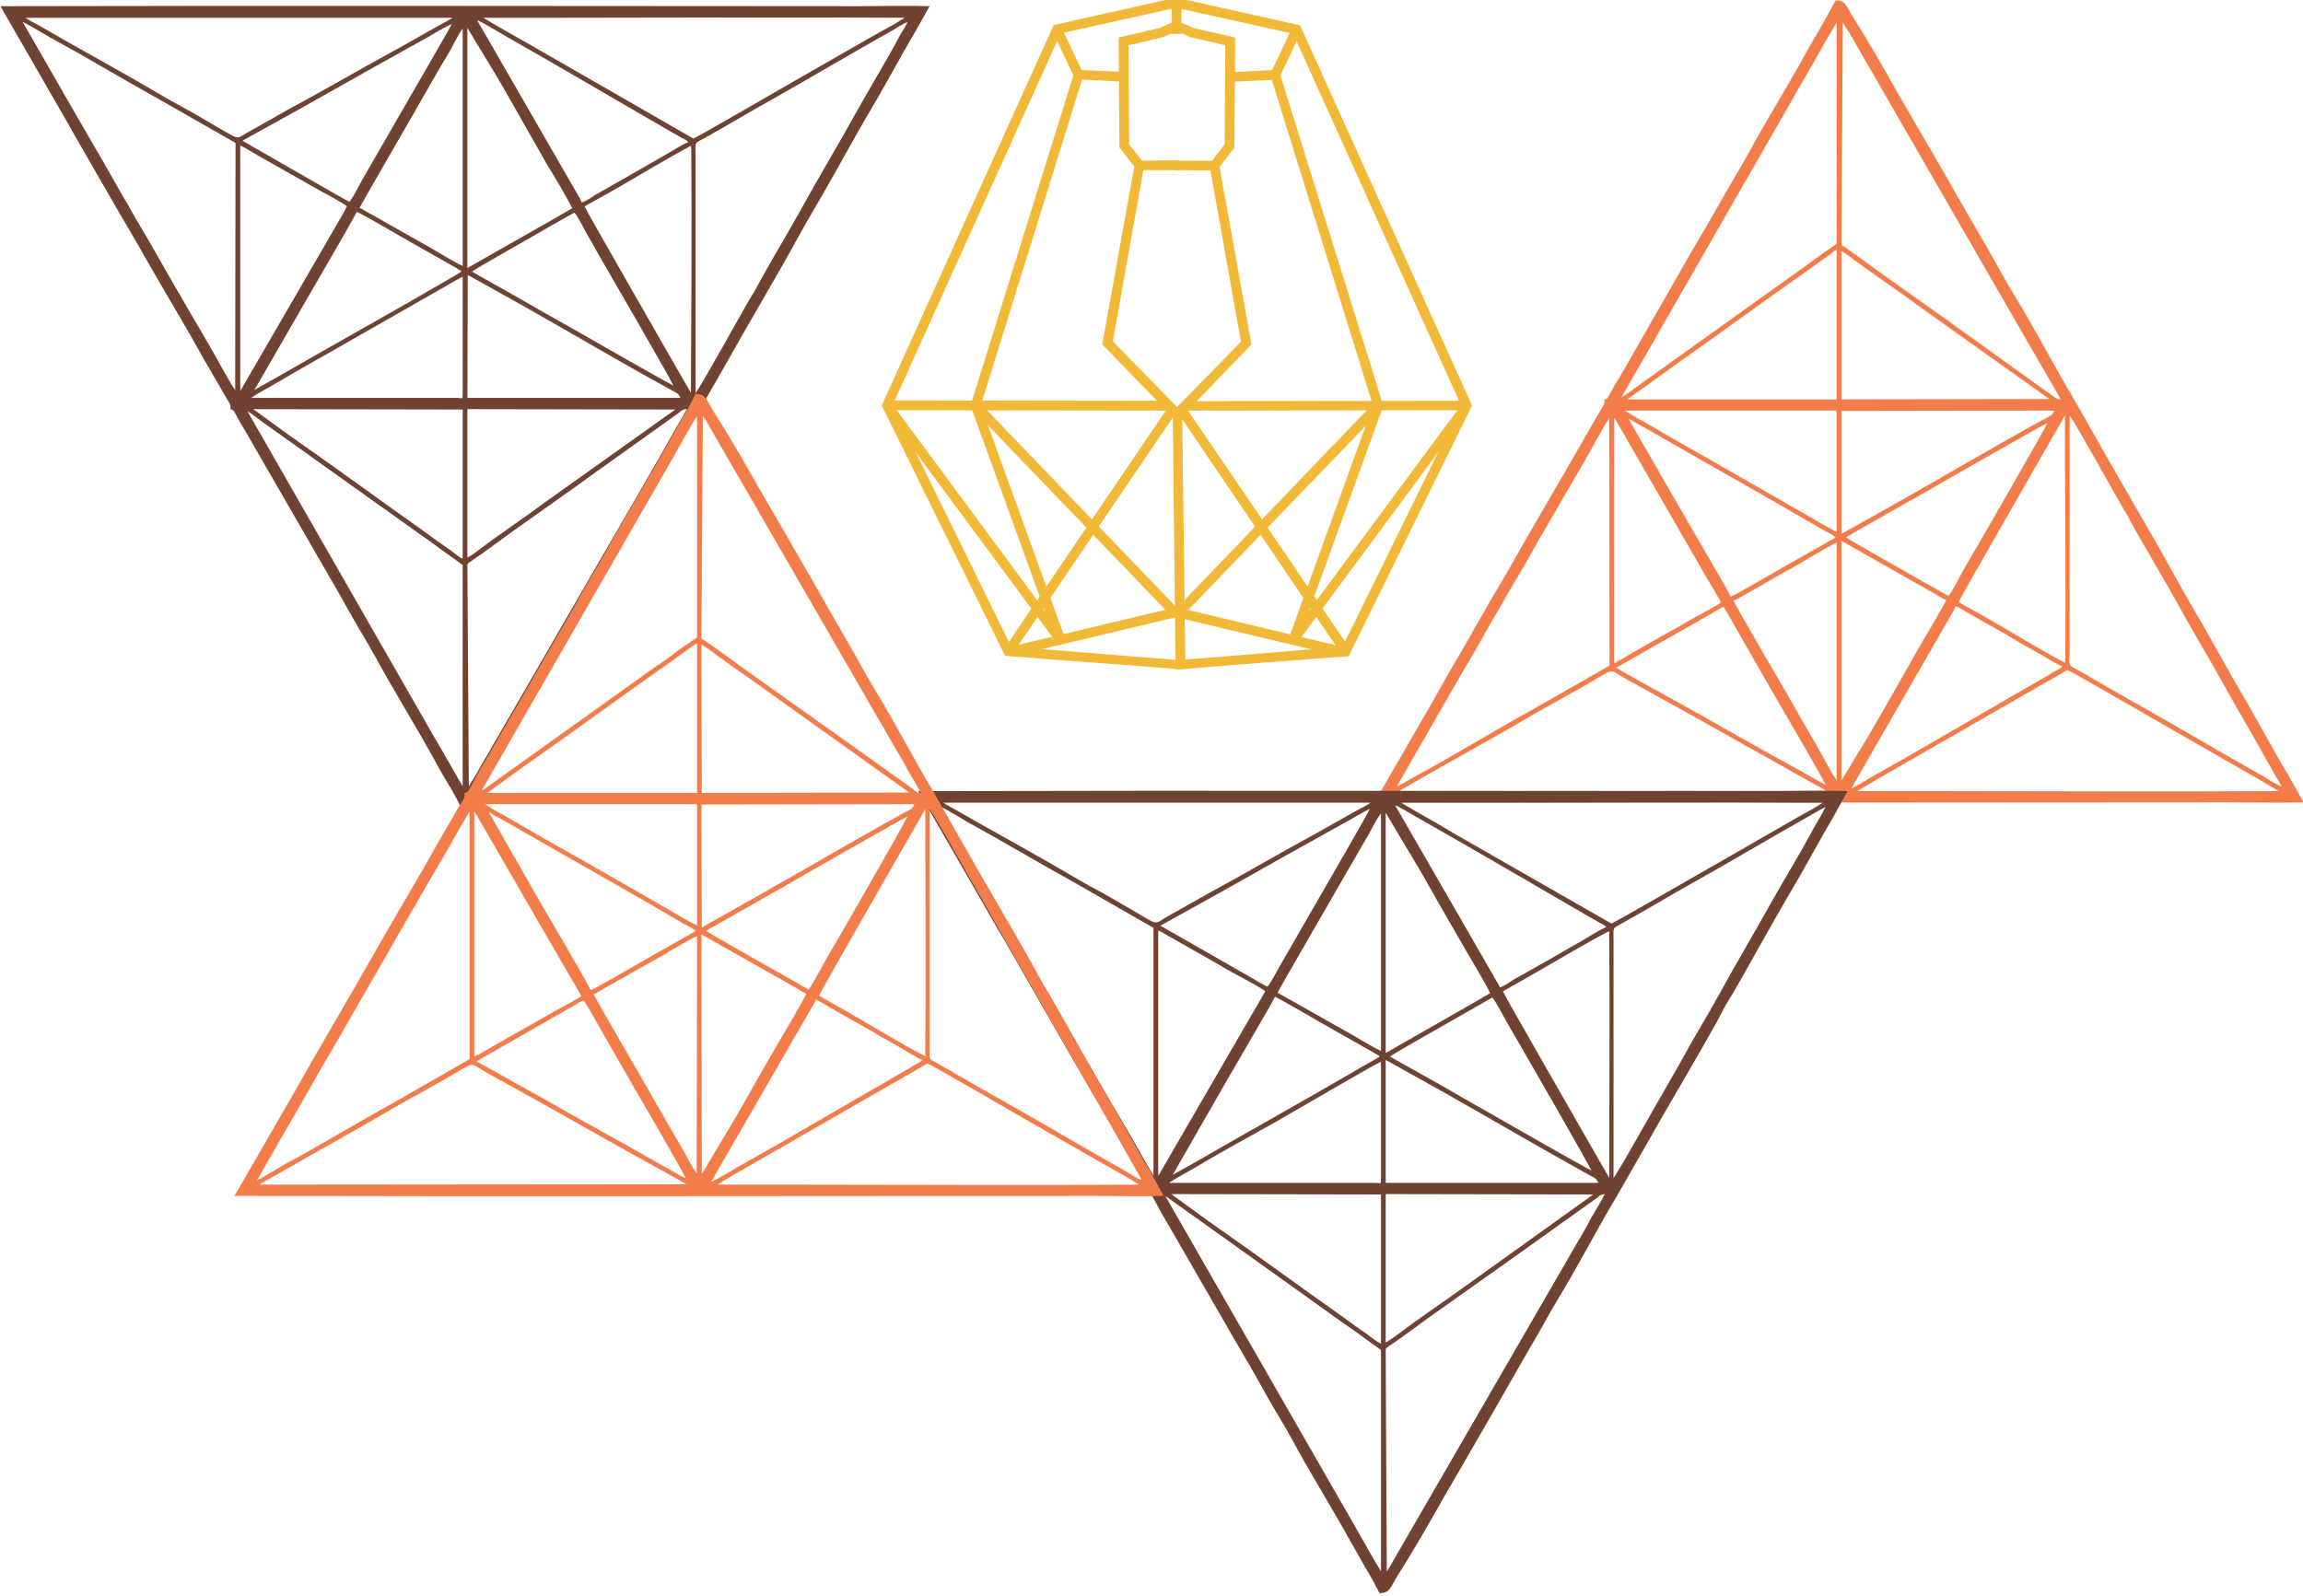 <?xml version="1.0" encoding="UTF-8"?>
<!DOCTYPE svg PUBLIC "-//W3C//DTD SVG 1.1//EN" "http://www.w3.org/Graphics/SVG/1.1/DTD/svg11.dtd">
<!-- Creator: CorelDRAW X7 -->
<svg xmlns="http://www.w3.org/2000/svg" xml:space="preserve" width="63.474mm" height="44.01mm" version="1.1" style="shape-rendering:geometricPrecision; text-rendering:geometricPrecision; image-rendering:optimizeQuality; fill-rule:evenodd; clip-rule:evenodd"
viewBox="0 0 6347 4401"
 xmlns:xlink="http://www.w3.org/1999/xlink">
 <defs>
  <style type="text/css">
   <![CDATA[
    .fil1 {fill:#704232}
    .fil0 {fill:#F27C4A}
    .fil2 {fill:#F2B939;fill-rule:nonzero}
   ]]>
  </style>
 </defs>
 <g id="Layer_x0020_1">
  <path class="fil0" d="M3857 2181l1176 -1c-9,-6 -26,-15 -36,-20l-110 -62c-98,-54 -198,-112 -297,-166l-110 -61c-50,-27 -22,-33 -112,19 -24,13 -47,27 -73,41 -24,13 -50,28 -73,41 -106,63 -222,125 -330,188 -11,7 -25,13 -35,21zm669 -299c120,65 242,135 361,202 25,13 49,27 73,40 24,13 48,28 72,40 -4,-11 -132,-231 -141,-246l-106 -185c-8,-13 -28,-52 -35,-60 -12,5 -27,15 -39,22l-257 146 72 41zm252 -226c4,13 135,236 142,248 24,42 47,83 71,124 12,21 24,41 35,62 9,16 26,48 36,61l0 -655c-10,3 -60,33 -72,40 -23,14 -47,28 -70,40l-106 61c-12,6 -24,14 -36,19zm297 -165l0 661 75 -124c24,-41 48,-83 72,-125 24,-42 47,-83 71,-125 17,-29 57,-96 71,-123 -12,-6 -25,-14 -37,-21l-252 -143zm13 -10c5,6 187,108 211,122l71 40c7,-6 29,-49 35,-60 11,-20 22,-40 34,-59 13,-22 194,-336 204,-358 -18,8 -255,144 -278,157 -46,27 -93,53 -139,79l-138 79zm-639 347c10,-4 28,-15 37,-21l111 -63c25,-13 49,-28 74,-42 13,-7 64,-34 72,-41 -10,-20 -25,-44 -37,-64l-257 -446 0 677zm467 -265l127 -72c2,-1 5,-3 8,-4 1,-1 4,-3 5,-3 2,-2 2,-2 3,-3 -11,-8 -24,-15 -36,-21 -152,-89 -310,-177 -464,-266l-71 -40 142 247c18,32 128,218 140,244 10,-3 132,-74 146,-82zm-364 -388c67,40 149,85 218,125l218 125c12,7 66,39 74,41l0 -329c0,-7 -4,-5 -13,-5 -6,0 -12,0 -19,0l-551 0c20,15 50,29 73,43zm838 496c-4,11 -11,21 -17,32l-271 471c10,-4 59,-34 74,-42 155,-87 316,-183 472,-272 6,-4 12,-8 18,-11 7,-4 13,-6 18,-12 -14,-4 -57,-32 -74,-41 -25,-13 -48,-27 -73,-42l-109 -62c-11,-6 -27,-17 -38,-21zm-315 -538l0 339 148 -83c135,-76 273,-158 408,-232 21,-11 25,-11 31,-25l-587 1zm257 1048c314,0 634,2 948,0 -22,-14 -49,-29 -73,-43l-218 -125c-30,-17 -287,-166 -291,-166l-435 250c-48,28 -97,55 -144,84l213 0zm-1115 -221l219 -125 -1 -683c0,3 -6,10 -9,15l-27 47c-33,62 -74,128 -110,192 -24,42 -49,83 -73,127 -24,43 -50,84 -74,127 -12,22 -25,42 -37,64 -35,64 -73,126 -110,191l-146 254c24,-12 49,-28 74,-41 97,-53 196,-114 294,-168zm204 -859c11,0 11,-7 24,-30 7,-12 13,-22 20,-33l198 -346c27,-45 54,-92 80,-138 26,-46 53,-90 79,-137 48,-89 108,-184 158,-276 13,-23 26,-46 40,-69 7,-12 12,-22 19,-34l20 -37c29,0 29,16 54,56 33,51 92,154 121,206l80 138c27,46 54,92 80,139l80 138c27,47 52,94 80,140 52,84 107,191 160,279l79 139c64,114 136,233 198,347 13,23 27,48 40,71 55,92 104,185 159,278 40,68 79,143 119,209l40 71c-56,2 -138,0 -197,0 -778,0 -1559,2 -2338,0l-26 0 160 -277c26,-46 52,-93 79,-138l80 -140c27,-46 54,-91 80,-138 53,-93 108,-185 160,-277l60 -104c10,-17 19,-26 14,-37zm1197 172c-14,25 -216,376 -220,387l75 42c60,34 164,98 218,125l1 -8c2,-221 -1,-452 -1,-673l-73 127zm86 -128l0 433 0 222c0,39 -6,32 24,48 63,36 124,72 187,107 108,61 217,126 326,187 13,8 34,22 47,26 -4,-9 -13,-23 -19,-33 -6,-10 -11,-21 -18,-32 -34,-63 -73,-127 -109,-192 -47,-85 -98,-169 -145,-255 -35,-63 -76,-131 -111,-193 -11,-21 -23,-43 -36,-64 -24,-41 -125,-224 -146,-254zm-1219 -44l577 0 0 -412c-7,2 -13,8 -19,13 -4,3 -5,3 -9,6 -1,1 -3,3 -4,3l-40 29c-13,9 -24,17 -37,26 -108,76 -218,157 -325,232 -14,10 -23,17 -37,27l-106 76zm22 -32l408 -292c24,-18 51,-35 74,-53 24,-18 49,-35 73,-52l0 -609c-5,5 -65,111 -75,129l-518 903c10,-4 28,-19 38,-26zm572 -1007l-4 610c0,6 3,5 9,9 45,31 96,70 141,101l114 81c12,9 25,17 37,26 13,11 24,18 37,27l245 176c8,5 9,9 21,9 -11,-22 -25,-43 -37,-66 -12,-21 -25,-43 -38,-65l-508 -881c-4,-5 -7,-11 -10,-15l-7 -12zm-4 630l0 409 573 -1 -358 -255c-56,-42 -124,-87 -178,-127 -11,-9 -25,-19 -37,-26z"/>
  <path class="fil1" d="M70 49l1177 0c-10,7 -26,15 -37,21l-110 62c-98,53 -198,112 -297,165l-110 62c-50,26 -22,32 -112,-19 -24,-14 -47,-28 -73,-42 -24,-13 -49,-27 -73,-41 -106,-63 -222,-125 -330,-188 -11,-6 -25,-13 -35,-20zm670 299c119,-65 241,-136 361,-202 24,-14 48,-27 72,-40 24,-14 48,-29 72,-40 -4,10 -132,230 -141,246l-106 184c-7,13 -27,52 -35,60 -12,-5 -27,-15 -39,-21l-256 -147 72 -40zm251 225c5,-12 135,-235 142,-248 24,-42 47,-82 71,-124 12,-20 24,-41 36,-61 9,-16 25,-49 35,-61l0 654c-10,-3 -60,-33 -72,-40 -23,-14 -47,-27 -70,-40l-106 -60c-12,-6 -24,-14 -36,-20zm297 166l0 -662 75 124c25,41 48,83 72,125 24,42 47,83 71,125 18,29 58,96 71,123 -11,6 -25,15 -36,21l-253 144zm13 10c6,-7 187,-108 211,-123l71 -40c7,7 29,49 35,60 12,21 23,40 34,60 13,22 194,335 204,357 -18,-8 -254,-143 -278,-157 -46,-26 -93,-52 -139,-79l-138 -78zm-639 -348c10,4 28,16 37,21l111 63c25,14 50,28 74,42 14,7 64,34 72,42 -10,20 -24,43 -36,64l-258 445 0 -677zm467 265l127 72c2,1 5,3 8,5 1,1 4,2 5,3 2,1 2,2 3,2 -11,8 -24,15 -36,22 -152,89 -310,176 -464,265l-71 40 142 -246c18,-32 128,-219 140,-245 10,3 132,74 146,82zm-364 388c67,-40 149,-85 218,-125l219 -125c11,-6 65,-38 73,-41l0 329c0,8 -4,6 -12,5 -7,0 -13,0 -20,0l-551 0c20,-14 50,-29 73,-43zm838 -496c-4,-11 -11,-21 -17,-32l-271 -470c11,3 60,33 74,41 155,88 316,183 472,273 6,3 12,7 18,10 7,4 13,6 18,12 -14,4 -57,32 -74,41 -25,14 -48,28 -73,42l-109 62c-10,7 -27,18 -38,21zm-315 539l1 -339 147 82c135,76 273,158 408,232 21,12 25,11 31,25l-587 0zm257 -1048c315,0 635,-2 948,0 -21,14 -48,29 -73,42l-218 125c-30,17 -287,166 -291,166l-435 -250c-48,-28 -97,-54 -144,-83l213 0zm-1115 220l219 125 -1 683c0,-3 -6,-10 -9,-15l-27 -47c-33,-61 -74,-128 -110,-191 -24,-42 -49,-84 -73,-127 -24,-43 -50,-84 -74,-128 -12,-21 -25,-42 -37,-64 -35,-63 -73,-126 -110,-191l-146 -254c24,12 49,28 74,42 97,53 197,113 294,167zm204 859c11,1 11,7 24,30 7,12 13,22 20,34l199 345c26,46 54,92 79,138 26,47 53,90 79,137 49,90 108,185 159,277 12,23 25,45 39,69 7,11 13,21 20,34l19 36c29,0 29,-16 54,-55 33,-51 92,-155 121,-207l80 -138c27,-46 54,-92 80,-139l80 -138c28,-46 52,-94 80,-140 52,-84 107,-191 160,-279l79 -138c64,-115 136,-234 198,-348 13,-23 27,-48 40,-70 55,-93 104,-186 159,-279 40,-67 79,-142 119,-209l40 -71c-56,-2 -138,0 -196,0 -779,0 -1560,-2 -2338,0l-27 0 160 278c27,46 52,92 79,138l80 139c27,47 54,91 80,138 53,93 109,185 160,277l60 104c10,18 19,27 14,37zm1197 -172c-14,-25 -216,-376 -220,-387l75 -42c60,-34 164,-97 218,-125l1 9c2,220 0,451 -1,672l-73 -127zm86 128l0 -433 0 -221c0,-40 -6,-33 24,-49 63,-35 124,-72 187,-107 108,-61 217,-126 326,-187 13,-7 34,-22 47,-26 -4,9 -13,24 -19,33 -6,11 -11,21 -17,32 -35,63 -74,127 -110,192 -47,85 -98,169 -145,255 -35,63 -76,131 -111,194 -11,21 -23,42 -36,63 -24,41 -125,224 -146,254zm-1219 44l577 1 0 411c-7,-2 -13,-8 -19,-12 -4,-3 -5,-4 -9,-7 -1,-1 -3,-2 -4,-3l-40 -28c-13,-10 -24,-17 -37,-27 -108,-76 -218,-157 -325,-232 -14,-9 -23,-17 -37,-26l-106 -77zm22 33l408 291c24,18 51,35 74,53 24,18 50,35 73,53l0 609c-5,-6 -64,-112 -75,-129l-518 -904c10,5 28,20 38,27zm572 1007l-4 -610c0,-6 4,-6 9,-10 45,-30 96,-70 141,-101l114 -81c12,-9 25,-17 37,-26 13,-10 24,-17 37,-27l245 -175c8,-6 9,-10 22,-10 -12,23 -26,44 -38,66 -12,22 -25,44 -37,66l-509 880c-4,6 -7,11 -10,16l-7 12zm-4 -631l0 -409 573 1 -358 255c-56,42 -124,87 -178,128 -11,8 -24,19 -37,25z"/>
  <path class="fil1" d="M2600 2213l1177 0c-9,7 -26,15 -37,21l-110 62c-98,53 -198,112 -296,165l-110 62c-50,27 -23,32 -112,-19 -24,-14 -48,-28 -73,-42 -25,-13 -50,-27 -74,-41 -106,-63 -221,-125 -329,-187 -12,-7 -26,-14 -36,-21zm670 299c119,-65 241,-136 361,-202 25,-14 48,-27 72,-40 24,-13 49,-29 72,-40 -3,10 -131,230 -140,246l-106 184c-8,13 -28,53 -36,60 -12,-5 -27,-15 -38,-21l-257 -147 72 -40zm251 225c5,-12 135,-235 142,-248 24,-42 47,-82 71,-123 12,-21 24,-42 36,-62 9,-16 25,-49 36,-61l0 654c-10,-3 -61,-33 -72,-40 -23,-13 -48,-27 -71,-40l-106 -60c-12,-6 -24,-14 -36,-20zm298 166l0 -662 74 124c25,41 49,84 72,125 24,42 48,83 72,125 17,29 57,96 70,123 -11,6 -25,15 -36,21l-252 144zm12 10c6,-7 187,-108 212,-123l70 -40c7,7 29,49 36,61 11,20 22,39 34,59 13,22 193,335 203,357 -18,-8 -254,-143 -278,-157 -46,-26 -92,-52 -138,-79l-139 -78zm-639 -348c10,4 28,16 38,21l111 63c24,14 49,29 74,42 13,7 64,34 72,42 -11,20 -25,43 -37,64l-258 445 0 -677zm467 265l127 72c2,2 6,3 9,5 1,1 3,2 4,3 2,1 2,2 3,3 -10,7 -24,14 -36,21 -152,89 -309,176 -463,265l-71 40 141 -246c18,-32 128,-219 141,-245 9,3 131,74 145,82zm-364 388c67,-40 149,-85 219,-124l218 -126c11,-6 66,-38 74,-41l0 329c0,8 -4,6 -13,5 -7,0 -13,0 -19,0l-552 0c20,-14 50,-29 73,-43zm839 -496c-5,-11 -12,-20 -18,-32l-271 -470c11,3 60,34 74,41 155,88 317,183 472,273 6,3 13,7 18,10 7,4 13,6 18,12 -13,4 -57,32 -73,41 -25,14 -49,28 -73,42l-110 62c-10,7 -26,18 -37,21zm-315 539l0 -339 147 82c135,76 274,158 408,232 21,12 25,11 31,25l-586 0zm256 -1048c315,0 635,-2 949,0 -22,14 -49,29 -73,42l-219 126c-29,16 -286,165 -291,165l-435 -249c-47,-29 -97,-55 -144,-84l213 0zm-1114 220l218 125 0 683c-1,-2 -6,-10 -9,-15l-27 -47c-34,-61 -75,-128 -111,-191 -24,-42 -49,-84 -73,-127 -24,-43 -49,-84 -73,-127 -12,-22 -25,-43 -37,-65 -35,-63 -74,-126 -110,-191l-146 -254c24,12 49,28 73,42 97,53 197,113 295,167zm204 859c11,1 11,7 24,30 6,12 12,22 19,34l199 345c27,46 54,92 79,138 26,47 54,90 79,137 49,90 108,185 159,277 13,23 26,45 39,69 7,12 13,21 20,34l19 36c30,0 29,-16 54,-55 33,-51 93,-155 122,-207l80 -138c27,-46 53,-92 80,-139l79 -138c28,-46 52,-93 80,-139 52,-85 107,-192 160,-280l79 -138c64,-114 136,-233 199,-347 12,-24 26,-49 40,-71 54,-93 104,-186 158,-278 41,-68 80,-143 120,-210l39 -71c-56,-2 -137,0 -196,0 -779,0 -1560,-2 -2338,0l-27 0 160 278c27,46 52,92 80,138l80 139c26,47 53,92 79,138 53,93 109,185 160,277l60 104c11,18 19,27 15,37zm1197 -172c-14,-25 -216,-376 -220,-387l74 -42c60,-34 165,-97 219,-124l0 8c2,221 0,451 0,672l-73 -127zm85 128l0 -433 0 -221c0,-40 -5,-32 24,-49 64,-35 124,-72 187,-107 109,-61 218,-126 326,-187 13,-7 35,-21 47,-26 -4,9 -12,24 -18,33 -7,11 -12,21 -18,32 -34,63 -73,127 -110,192 -47,85 -98,170 -145,256 -34,62 -76,130 -110,193 -12,21 -24,42 -36,63 -25,42 -126,224 -147,254zm-1219 44l578 1 0 411c-7,-2 -13,-8 -20,-12 -4,-3 -5,-4 -9,-6 -1,-2 -3,-3 -4,-4l-40 -28c-13,-10 -24,-17 -37,-27 -108,-76 -218,-157 -325,-232 -14,-9 -23,-17 -37,-26l-106 -77zm23 33l407 291c24,18 51,36 75,53 24,18 49,35 73,53l0 609c-6,-6 -65,-112 -75,-129l-519 -904c10,5 28,20 39,27zm571 1007l-3 -610c0,-6 3,-6 8,-10 45,-30 96,-70 141,-101l114 -81c12,-9 25,-17 37,-26 13,-10 25,-17 38,-27l245 -175c7,-6 9,-9 21,-10 -12,23 -25,44 -38,66 -11,22 -24,44 -37,66l-509 880c-3,6 -6,11 -9,16l-8 12zm-3 -631l0 -409 572 1 -357 256c-57,41 -124,86 -178,127 -11,8 -25,19 -37,25z"/>
  <path class="fil0" d="M715 3266l1177 -1c-10,-6 -26,-15 -37,-21l-110 -61c-98,-54 -198,-112 -296,-166l-110 -61c-50,-27 -23,-33 -112,19 -25,13 -48,27 -73,41 -25,13 -50,28 -74,41 -106,63 -221,125 -329,188 -12,6 -26,13 -36,21zm670 -300c119,66 241,136 361,202 25,14 48,28 72,41 24,13 48,28 72,40 -3,-11 -131,-231 -140,-246l-106 -185c-8,-13 -28,-52 -36,-60 -12,5 -27,15 -38,21l-257 147 72 40zm251 -225c5,12 135,236 142,248 24,42 47,82 71,124 12,20 24,41 36,62 9,16 25,48 35,60l1 -654c-11,3 -61,33 -73,40 -22,14 -47,27 -70,40l-106 60c-12,7 -24,15 -36,20zm297 -165l1 661 74 -124c25,-41 48,-83 72,-125 24,-42 47,-83 72,-125 17,-29 57,-96 70,-123 -11,-6 -25,-14 -36,-21l-253 -143zm13 -10c6,6 187,108 212,122l70 40c7,-6 29,-49 36,-60 11,-21 22,-40 34,-60 13,-21 193,-335 203,-357 -18,8 -254,144 -278,157 -46,27 -92,53 -138,79l-139 79zm-639 347c10,-4 28,-15 38,-21l111 -63c24,-13 49,-28 74,-42 13,-7 64,-34 72,-41 -11,-20 -25,-44 -37,-64l-258 -446 0 677zm467 -265l127 -72c2,-1 6,-3 9,-5 1,0 3,-2 4,-3 2,-1 2,-1 3,-2 -10,-8 -24,-15 -36,-21 -152,-90 -309,-177 -463,-266l-71 -40 141 247c18,31 128,218 140,244 10,-3 132,-74 146,-82zm-364 -388c67,40 149,85 219,125l218 125c11,7 66,39 74,41l0 -329c0,-7 -4,-5 -13,-5 -7,0 -13,0 -19,0l-552 0c20,15 50,29 73,43zm839 496c-5,11 -12,21 -18,32l-271 470c11,-3 60,-33 74,-41 155,-87 317,-183 472,-272 6,-4 13,-8 18,-11 7,-4 13,-6 18,-12 -13,-4 -57,-32 -73,-41 -25,-14 -49,-27 -73,-42l-110 -62c-10,-6 -27,-17 -37,-21zm-316 -538l1 339 147 -83c135,-76 274,-158 408,-232 21,-11 25,-11 31,-25l-587 1zm257 1048c315,0 635,2 949,0 -22,-15 -49,-29 -73,-43l-219 -125c-29,-17 -286,-166 -291,-166l-435 250c-47,28 -97,54 -144,84l213 0zm-1114 -221l218 -125 0 -683c-1,3 -6,10 -9,15l-27 47c-34,61 -75,128 -111,192 -24,42 -49,83 -73,127 -24,43 -49,84 -73,127 -12,22 -25,42 -37,64 -35,63 -74,126 -110,191l-146 254c24,-12 49,-28 73,-42 97,-52 197,-113 295,-167zm203 -859c12,0 12,-7 25,-30 6,-12 12,-22 19,-34l199 -345c27,-46 54,-92 79,-138 26,-46 54,-90 79,-137 49,-89 108,-184 159,-276 13,-24 26,-46 39,-69 7,-12 13,-22 20,-34l19 -37c29,0 29,16 54,56 33,50 93,154 122,206l80 138c27,46 53,92 80,139l79 138c28,47 52,94 80,140 52,84 107,191 160,279l79 139c64,114 136,233 199,347 12,23 26,48 40,70 54,93 104,186 158,279 41,68 80,143 120,209l39 71c-56,2 -137,0 -196,0 -779,0 -1560,2 -2338,0l-27 0 160 -277c27,-46 52,-93 79,-138l81 -140c26,-46 53,-91 79,-138 53,-93 109,-185 160,-277l60 -104c11,-17 19,-26 14,-37zm1198 172c-14,25 -216,376 -220,387l74 42c60,34 165,98 219,125l0 -8c2,-221 0,-452 0,-673l-73 127zm85 -128l0 433 0 222c0,39 -5,32 24,48 63,36 124,72 187,107 109,61 217,126 326,187 13,8 35,22 47,26 -4,-9 -12,-23 -18,-33 -7,-11 -12,-21 -18,-32 -35,-63 -73,-127 -110,-192 -47,-85 -98,-169 -145,-255 -35,-63 -76,-131 -110,-193 -12,-21 -24,-43 -36,-64 -25,-41 -126,-224 -147,-254zm-1219 -44l578 0 0 -412c-7,2 -13,8 -20,13 -4,3 -5,3 -9,6 -1,1 -3,2 -4,3l-40 29c-13,9 -24,17 -37,26 -108,76 -218,157 -325,232 -14,10 -23,17 -37,26l-106 77zm23 -33l407 -291c24,-18 51,-35 75,-53 23,-18 49,-35 73,-52l0 -609c-6,5 -65,111 -75,129l-519 903c10,-5 28,-19 39,-27zm571 -1006l-4 610c0,6 4,5 9,9 45,30 96,70 141,101l114 81c12,9 25,17 37,26 13,11 25,18 38,27l245 175c7,6 9,10 21,10 -12,-22 -25,-43 -38,-66 -11,-22 -24,-43 -37,-65l-509 -881c-3,-5 -6,-11 -9,-16l-8 -11zm-4 630l1 409 572 -1 -357 -255c-57,-42 -124,-87 -178,-127 -11,-9 -25,-19 -38,-26z"/>
  <g id="_335593320">
   <path class="fil2" d="M2923 92l-463 1025 327 666 464 37 0 25c-160,-13 -321,-24 -481,-37 -113,-230 -227,-460 -340,-690 158,-350 316,-699 474,-1049 116,-26 232,-52 348,-78l0 28 -329 73z"/>
   <polygon class="fil2" points="2445,1104 3189,1105 3043,955 3038,950 3039,943 3126,459 3088,410 3085,407 3085,402 3083,114 3083,103 3094,101 3196,77 3241,57 3252,82 3206,102 3205,103 3203,103 3110,125 3112,398 3151,448 3154,453 3153,458 3067,941 3231,1109 3253,1132 3221,1132 2445,1131 "/>
   <polygon class="fil2" points="3140,443 3250,442 3250,469 3140,469 "/>
   <polygon class="fil2" points="2925,75 2981,193 3110,199 3109,226 2972,219 2964,219 2960,212 2901,86 "/>
   <polygon class="fil2" points="2985,210 2703,1118 2935,1759 2910,1768 2676,1122 2675,1118 2676,1114 2960,202 "/>
   <polygon class="fil2" points="2784,1783 3246,1673 3252,1699 2790,1809 "/>
   <polygon class="fil2" points="2768,1788 3227,1111 3249,1126 2790,1803 "/>
   <polygon class="fil2" points="2456,1110 2933,1756 2912,1772 2434,1126 "/>
   <polygon class="fil2" points="2699,1109 3247,1679 3228,1698 2679,1127 "/>
   <path class="fil2" d="M3564 93l463 1025 -327 665 -464 38 0 23c6,-1 12,1 18,1 154,-13 309,-24 463,-36 113,-230 227,-461 340,-691 -158,-349 -316,-699 -474,-1048 -116,-26 -232,-52 -348,-78l0 28 329 73z"/>
   <polygon class="fil2" points="4042,1105 3298,1106 3444,955 3449,950 3448,944 3361,460 3399,411 3402,407 3402,403 3404,114 3404,104 3393,101 3291,78 3246,58 3236,82 3281,103 3282,103 3284,103 3377,125 3375,398 3337,448 3333,453 3334,459 3420,942 3256,1110 3234,1132 3266,1132 4042,1131 "/>
   <polygon class="fil2" points="3347,443 3237,443 3237,469 3347,470 "/>
   <polygon class="fil2" points="3562,75 3506,193 3377,200 3378,226 3515,220 3523,219 3527,212 3586,87 "/>
   <polygon class="fil2" points="3502,210 3784,1118 3552,1760 3577,1769 3811,1123 3812,1119 3811,1114 3527,202 "/>
   <polygon class="fil2" points="3703,1784 3242,1674 3235,1700 3697,1810 "/>
   <polygon class="fil2" points="3720,1788 3260,1111 3238,1126 3697,1803 "/>
   <polygon class="fil2" points="4032,1110 3554,1756 3575,1772 4053,1126 "/>
   <polygon class="fil2" points="3788,1109 3240,1680 3259,1698 3808,1128 "/>
   <polygon class="fil2" points="3258,1132 3267,1844 3240,1845 3232,1132 "/>
   <polygon class="fil2" points="3230,94 3229,1 3256,1 3256,93 "/>
  </g>
 </g>
</svg>
